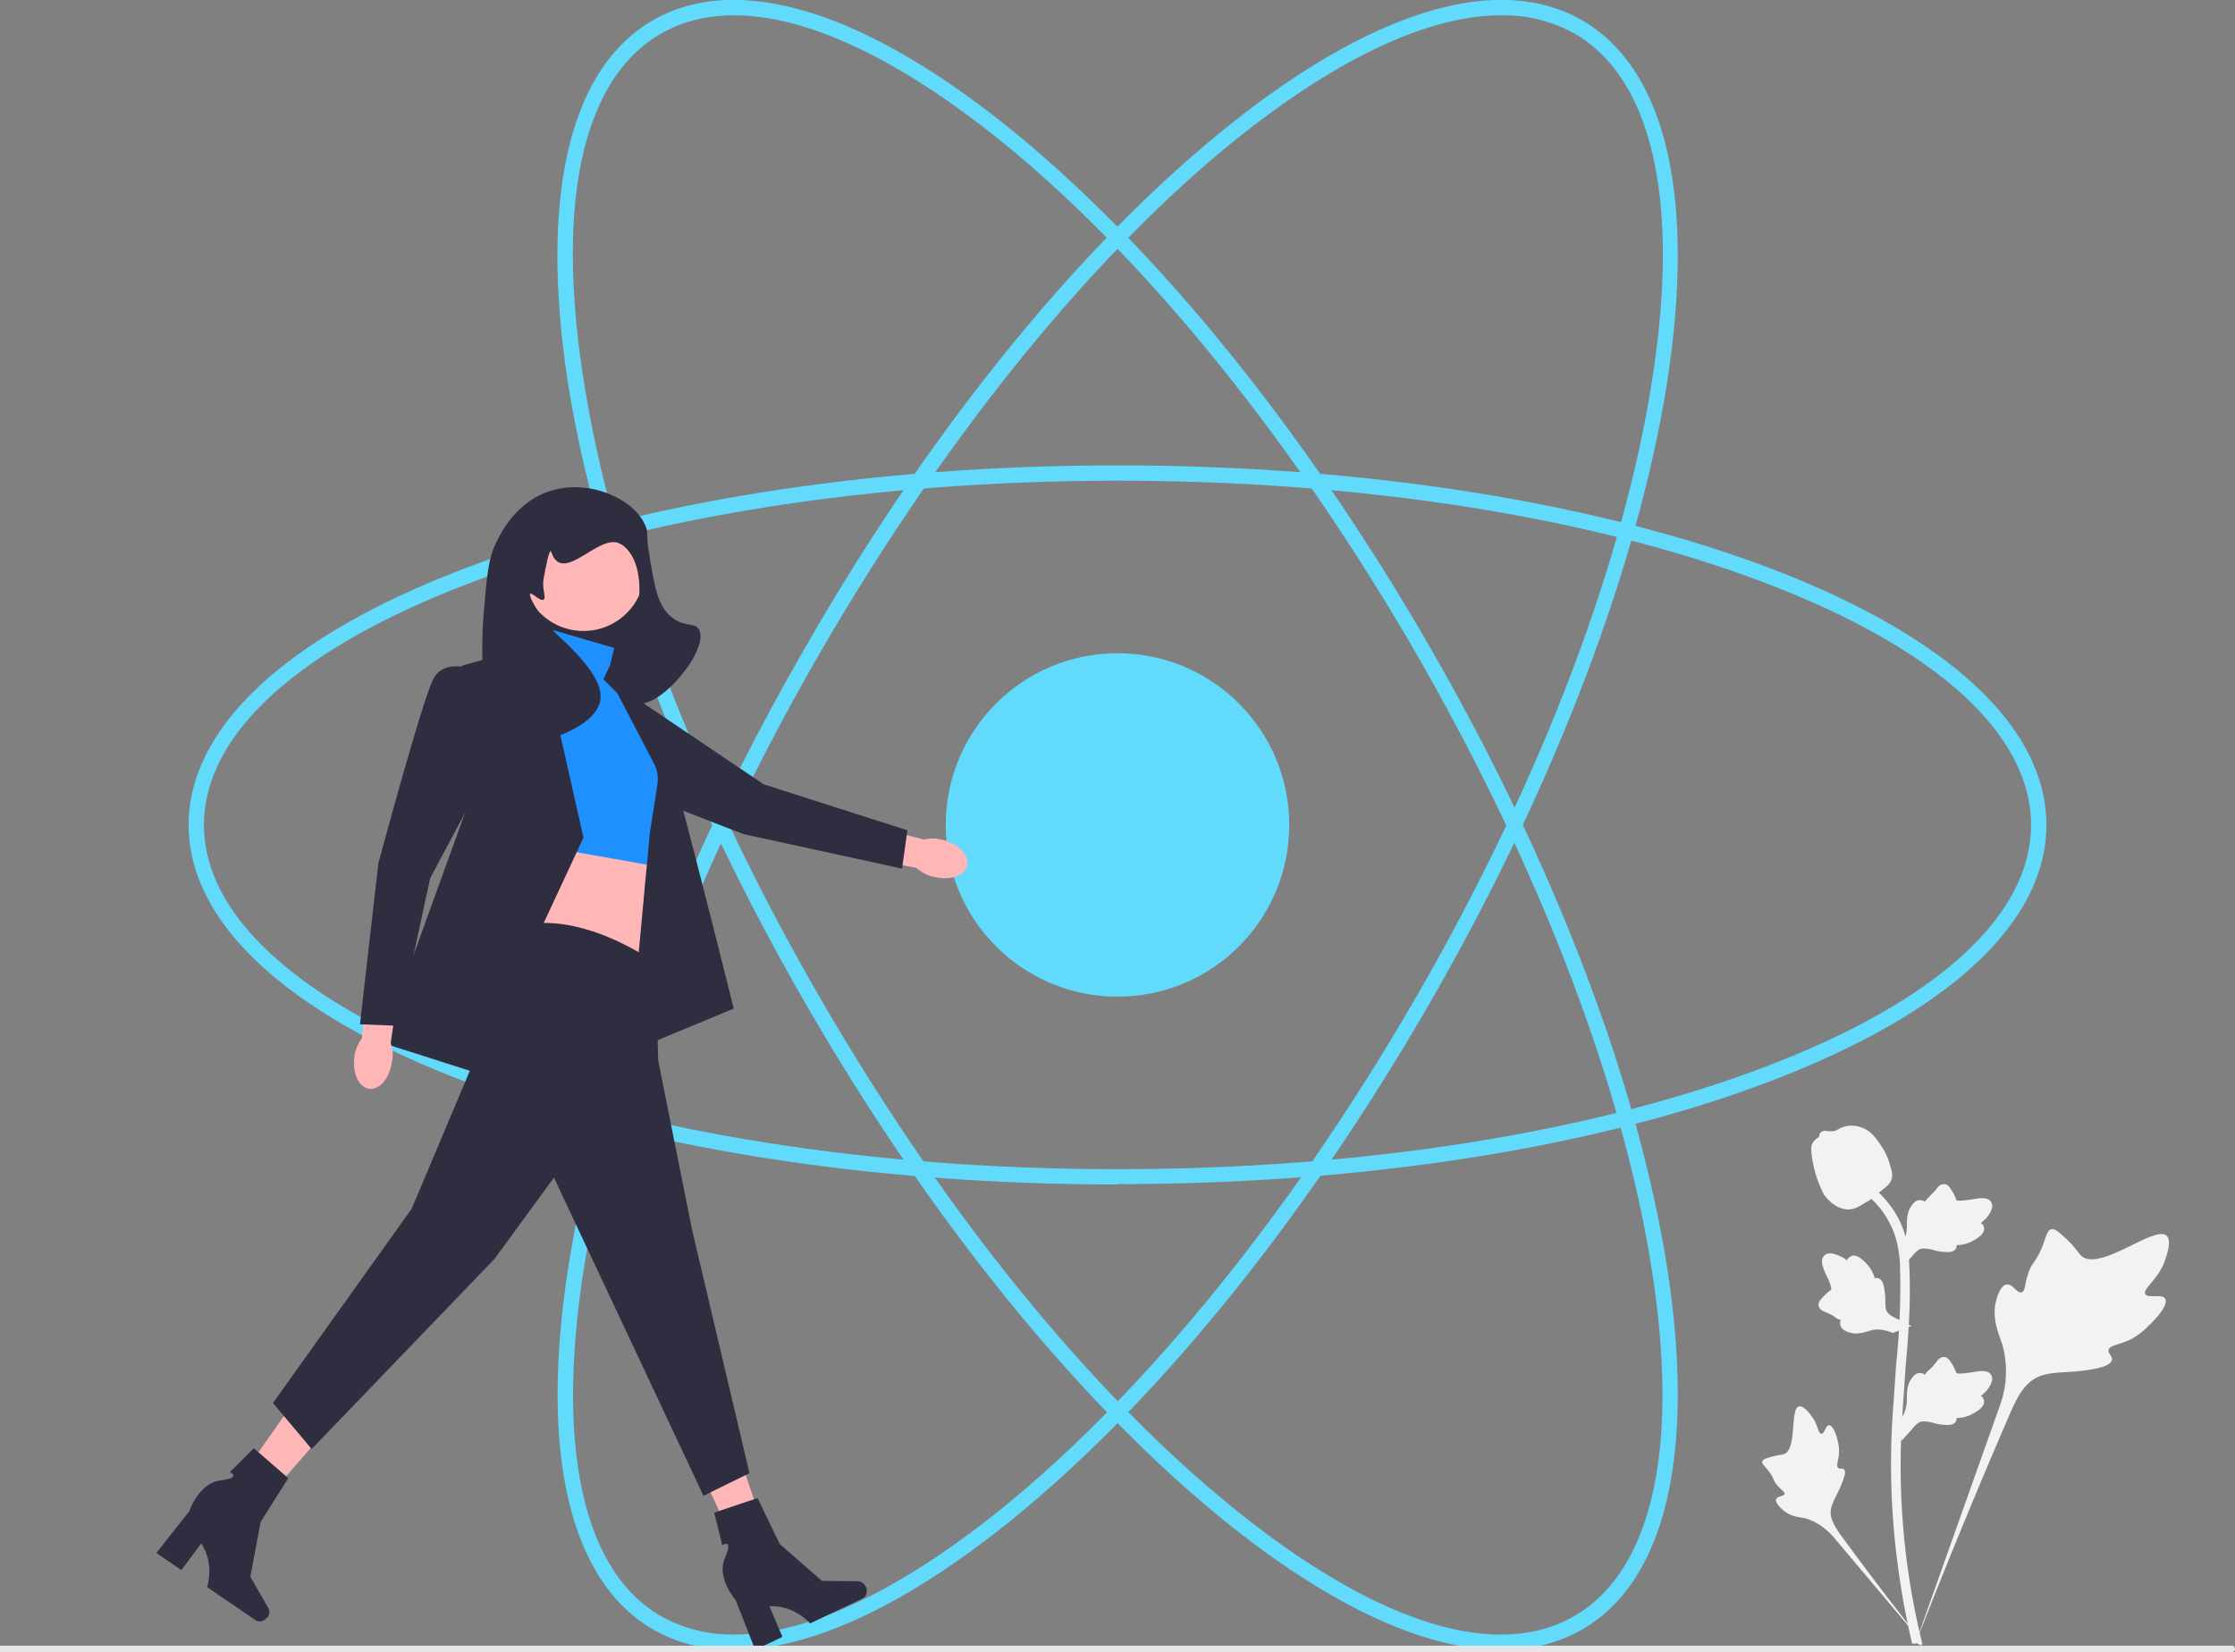 <svg xmlns="http://www.w3.org/2000/svg" viewBox="0 0 583 431"><rect x="0" y="0" width="583" height="431" fill="#808080" stroke="none"/><g fill="#61dafb"><path d="M291.5 309c-64.4 0-125-9.6-170.6-27-46.3-17.7-71.7-41.4-71.7-66.8s25.4-49.1 71.7-66.8c45.6-17.4 106.2-27 170.6-27s125 9.6 170.7 27c46.2 17.7 71.6 41.4 71.6 66.8s-25.4 49-71.6 66.7c-45.6 17.5-106.2 27-170.7 27Zm0-183.6c-64 0-124 9.5-169.2 26.8-44.6 17-69.1 39.4-69.1 63s24.5 46 69 63c45.3 17.3 105.4 26.8 169.3 26.8s124-9.5 169.2-26.8c44.6-17 69.1-39.4 69.1-63s-24.5-46-69-63c-45.2-17.3-105.3-26.8-169.3-26.8Z"/><path d="M391.6 430.4c-20 0-45-11.6-72.6-34-37.9-30.8-76.5-78.5-108.7-134.3-32.2-55.8-54.2-113.1-62-161.3-7.7-48.9 0-82.8 22-95.5 22-12.7 55.3-2.5 93.7 28.7 37.9 30.8 76.5 78.5 108.7 134.3 32.2 55.8 54.2 113 62 161.3 7.8 48.9 0 82.8-22 95.5a41.4 41.4 0 0 1-21 5.3ZM191.5 4c-7.1 0-13.6 1.6-19.1 4.8-20.5 11.8-27.6 44.2-20 91.3 7.6 47.8 29.4 104.6 61.4 160 32 55.4 70.2 102.7 107.8 133.2 37 30 68.6 40.1 89 28.3 20.5-11.8 27.7-44.3 20.1-91.4-7.6-47.7-29.5-104.5-61.4-159.9C337.3 115 299 67.6 261.5 37.1c-27-21.8-51-33.1-70-33.1Z"/><path d="M191.4 430.4c-7.8 0-14.9-1.8-21-5.3-22-12.7-29.8-46.6-22-95.5 7.7-48.2 29.7-105.5 62-161.3C242.4 112.5 281 64.8 319 34c38.4-31.2 71.7-41.4 93.7-28.7s29.8 46.6 22 95.5c-7.8 48.2-29.8 105.5-62 161.3C340.5 317.9 302 365.6 264 396.4c-27.6 22.4-52.6 34-72.6 34ZM391.5 4c-19 0-43 11.3-70 33.1C284 67.6 245.9 115 213.9 170.3c-32 55.4-53.8 112.2-61.5 160-7.5 47-.4 79.5 20 91.3a38 38 0 0 0 19.2 4.8c19 0 43-11.3 70-33.1 37.5-30.5 75.8-77.8 107.8-133.2 32-55.4 53.8-112.2 61.4-160 7.6-47 .4-79.5-20-91.3A38 38 0 0 0 391.6 4Z"/><circle cx="291.5" cy="215.2" r="44.8"/></g><g fill="#f2f2f2"><path d="M564.8 338.8c-.9-1.4-4.5 0-5.2-1.2-.7-1.3 2.7-3.3 4.7-7.7.3-.8 2.5-6 .9-7.5-3-3-17.2 9.3-22.2 5.3-1-.9-1.8-2.7-5.1-5.5-1.3-1.2-2.1-1.7-2.9-1.5-1 .3-1.2 1.7-2.3 4.6-1.8 4.3-2.8 4-3.8 7.4-.8 2.6-.6 4-1.5 4.4-1.3.4-2.4-2.3-4-2-1.6.2-2.6 3.3-3 5.6-.5 4.4 1.1 7.4 2 10.4a26 26 0 0 1-.7 15.5l-22.3 62.8a1725 1725 0 0 1 25.2-61.3c1.7-3.8 3.6-7.6 7.5-9.1 3.8-1.5 9-.6 15.6-2.2.7-.2 2.9-.8 3.2-2 .2-1-1-1.6-.9-2.6.3-1.3 2.7-1.3 5.8-2.8a18 18 0 0 0 4.6-3.5c.4-.3 5.5-5.2 4.4-7.1Z"/><path d="M477.1 371.8c-.9 0-1.2 2.3-2 2.2-.9 0-.8-2.3-2.5-4.5-.3-.4-2.1-3-3.4-2.6-2.3.7-.4 11.1-3.8 12.4-.7.3-1.8.2-4.2 1-1 .3-1.4.5-1.5 1-.2.5.5 1 1.6 2.4 1.6 2 1.1 2.5 2.5 4 1 1.1 1.8 1.5 1.7 2-.2.7-1.8.5-2.2 1.4-.3.8 1 2.2 2 3 2 1.6 3.9 1.6 5.7 2 1.9.6 4.5 1.7 7.4 5l24.4 29a931.3 931.3 0 0 1-22.9-30c-1.3-2-2.7-4-2.3-6.4.4-2.3 2.3-4.6 3.4-8.3.2-.4.5-1.6 0-2.1-.5-.4-1.1 0-1.5-.4-.6-.5 0-1.7.2-3.6.1-1.4-.1-2.4-.3-3.3 0-.2-1-4.2-2.3-4.2ZM496 376l-.6-5 .2-.4a9.4 9.4 0 0 0 1.8-5.2v-.8c0-1 0-2.3.6-3.9.4-.8 1.5-2.8 3-2.5.5 0 .9.2 1.1.5l.1-.2c.5-.8 1-1.1 1.3-1.4.3-.3.6-.5 1-1.1l.6-.7c.4-.6 1-1.3 2-1.3s1.5 1 1.9 1.5a12.2 12.2 0 0 1 1.3 2.6c.3.5 3 0 4-.1 2.3-.4 4.3-.7 5.1.7.6 1 .2 2.4-1.3 4.2l-1.4 1.3c.4.2.7.5.8 1 .3 1.3-.7 2.5-3.1 3.7a8.4 8.4 0 0 1-4 1l-.1.8c-.5.8-1.3 1.1-2.6 1-1.5 0-2.7-.3-3.7-.6a9 9 0 0 0-2.4-.3c-1.1 0-2 1-3 2.2l-2.7 3Zm2.6-30.1-4.8 1.8-.4-.1c-2-.8-3.9-1-5.5-.5l-.7.2c-1 .3-2.3.7-4 .5-.9-.2-3-.7-3.2-2.4 0-.4 0-.8.2-1l-.2-.1c-.9-.3-1.3-.6-1.7-1l-1.4-.7-.7-.3c-.7-.3-1.5-.6-1.8-1.6-.2-1 .5-1.7 1-2.2a12.2 12.2 0 0 1 2.2-2c.4-.4-.7-2.9-1.2-3.8-1-2.2-1.7-4-.5-5.2.8-.8 2.2-.7 4.3.3.7.3 1.2.7 1.6 1 .1-.4.4-.8.9-1 1-.7 2.5 0 4.3 2a8.4 8.4 0 0 1 2 3.6h.8c.8.2 1.4 1 1.6 2.2.3 1.5.4 2.7.4 3.8 0 .9 0 1.7.2 2.3.4 1.1 1.5 1.7 3 2.4l3.6 1.8ZM496 331l-.6-5.1.2-.4a9.4 9.4 0 0 0 1.8-5.2v-.8c0-1 0-2.3.6-3.9.4-.8 1.5-2.8 3-2.5.5 0 .9.2 1.1.4l.1-.1c.5-.8 1-1.1 1.3-1.5l1-1 .6-.7c.4-.6 1-1.3 2-1.3s1.5.9 1.9 1.5a12.2 12.2 0 0 1 1.3 2.6c.3.5 3 0 4-.1 2.3-.4 4.3-.7 5.1.7.6 1 .2 2.4-1.3 4.2l-1.4 1.3c.4.2.7.5.8 1 .3 1.3-.7 2.5-3.1 3.7a8.4 8.4 0 0 1-4 1l-.1.8c-.5.8-1.3 1.1-2.6 1-1.5 0-2.7-.3-3.7-.6a9 9 0 0 0-2.4-.3c-1.1 0-2 1-3 2.2l-2.7 3Z"/><path d="m501.1 429.3-1-.6-.3-1.3.3 1.3-1.3.1-.2-.8c-.5-2.3-2.2-9.2-3.6-20a197.9 197.9 0 0 1-1.1-41.7l.7-10.3a193 193 0 0 0 1-26.5c-.2-2.1-.4-6.4-3-11a21 21 0 0 0-6-7l1.6-2c2.8 2.2 5 4.8 6.7 7.8 2.8 5 3 9.8 3.1 12 .5 9.5-.1 18-.9 27l-.7 10.2c-.3 4.7-.7 10.6-.6 18.3a192.8 192.8 0 0 0 5.3 42.6c.3 1.2.3 1.4 0 2Z"/><path d="M482 315.5h-.2c-2.2-.2-4.1-1.4-6-3.8a31.3 31.3 0 0 1-3.2-10.2c-.2-1.8-.2-2.6.2-3.3.4-.7 1-1.2 1.7-1.6l.1-.7c.5-1 1.6-1 2.2-.8h1.1c.7 0 1-.2 1.6-.5.5-.3 1.1-.6 2-.8 2-.4 3.5.1 4 .3 2.7.9 4 3 5.6 5.4.3.5 1.4 2.3 2 4.8.6 1.7.5 2.5.4 3-.3 1.3-1 2-3 3.5-1.9 1.6-2.8 2.4-3.7 2.8-1.9 1.2-3.1 1.9-4.7 1.9Z"/></g><path fill="#ffb6b6" d="M243.5 228.7c4.1 1.1 8-.1 8.8-2.8.7-2.6-2.1-5.7-6.3-6.8-1.7-.4-3.4-.5-5-.1l-17.8-4.5-1.9 8.4 17.7 3.5c1.3 1.1 2.8 2 4.5 2.3Z"/><path fill="#2f2e41" d="M146.1 188s-3.6 7 1.4 10.4 46.5 19.2 46.5 19.2l41.3 9 1.4-10-37.5-12-31.3-21.1-21.8 4.6Z"/><path fill="#ffb6b6" d="m195.2 410.9 7-3.2-11-32.9-10.3 4.7 14.3 31.4z"/><path fill="#2f2e41" d="M225.9 414c.5 1.1.1 2.5-.9 3l-13.7 6.5s-4-4.8-10.6-4.5l3.4 8-7.1 3.4-5.1-13s-5.1-5.7-2.8-11-.7-3.3-.7-3.3l-2.1-8.5 11.3-3.8 5.8 12 11 9.6 9.4.1c.8 0 1.7.6 2 1.4Z"/><path fill="#ffb6b6" d="m56.9 393.9 6.2 4.4 22.8-26.1-9.2-6.6-19.8 28.3z"/><path fill="#2f2e41" d="M69.7 421.9c-.7 1-2 1.4-3 .8L54 414s2.1-5.8-1.5-11.4l-5.2 7-6.5-4.5 8.6-10.9s2.4-7.3 8.1-8c5.7-.7 2.5-2.2 2.5-2.2l6.2-6.2 9 7.8L68 397l-2.7 14.3 4.7 8.2c.4.7.3 1.7-.2 2.5Zm65-278.6h32.8v45.1h-32.8z"/><path fill="#1e90ff" d="m160.1 169-17.8-5.2-3.4 9.1-.5 56s25.6-5.8 31.4 3.8l1.9-17.3s6.2-8.7 1-19.8c-5.4-11-10.4-16-10.4-16l-4.1-2.3 2-8.2Z"/><path fill="#ffb6b6" d="m139.6 220.4-2.4 24.6 31.8 6.7s-2.4-21.2.5-26l-29.9-5.3Z"/><path fill="#2f2e41" d="M171 251.2s-20.3-14.9-37.6-9.1c0 0-20.5 12.8-9.9 35l-16.1 38.2L71.2 366l10.1 12 47.7-49.6 15.5-21.2 39 83 12-5.9-15-63.6-8.8-44-.7-25.4Z"/><path fill="#2f2e41" d="M123.7 279.7 99.6 272l23.2-64.1-2.4-34.2 20.4-5.8 11.4 50.6-28.5 61.2zm37.3-98.9-3.6-3.6 1.6-3.4s10.5 11 12.4 13.8 20 75.5 20 75.5l-27.2 11.3 5.3-57 2-12.9a9 9 0 0 0-1-5.5l-9.5-18.2Z"/><circle cx="152.2" cy="148.6" r="16" fill="#ffb6b6"/><path fill="#2f2e41" d="M162 142c-5.4-3.6-15.2 11-18.2 2-.5-1.4-1.6 4.8-2 7-.5 2.8.8 5 0 5.4-.9.6-3-1.9-3.5-1.5-.4.4 1 3.2 3.5 6.6 3.4 4.5 5.5 5.6 8.2 8.6 2.6 2.8 7.3 8 6.6 12.5-1.2 8.3-21.7 14.8-28 8.5-1.5-1.5-1.8-4.9-2.4-11.7-.8-10-.2-17.6 0-19.8.8-9.4 1.2-14 3.2-18 1.2-2.5 5.3-10.9 14.4-13.6 9.7-3 21.4 1.9 24.5 9 1 2 0 1.8 1.2 8.5 1.3 8 2.2 12.8 5.8 15.6 3.4 2.6 6 1.2 7 3.1 3 5.2-10.6 21.3-16.3 19.1-3.5-1.3-3.8-9.2-3.5-12.8.5-7.9 4.4-9.6 4.3-16.8 0-1.9-.2-8.7-4.7-11.7Z"/><path fill="#ffb6b6" d="M92.5 275.5c-.7 4.3 1 8.1 3.7 8.5 2.7.5 5.4-2.6 6-6.9.4-1.7.3-3.4-.3-5l2.7-18.1-8.5-1.1-1.7 18c-1 1.3-1.7 3-2 4.6Z"/><path fill="#2f2e41" d="M123.3 174.6s-7.3-2.9-10.2 2.4-14.4 48.2-14.4 48.2l-4.8 42 10 .4 8.3-38.5 17.8-33.3-6.7-21.2Z"/><path fill="#e6e6e6" d="M583 430.2c0 .4-.3.8-.8.8H0v-1.7h582.2c.5 0 .8.4.8.9Z"/></svg>